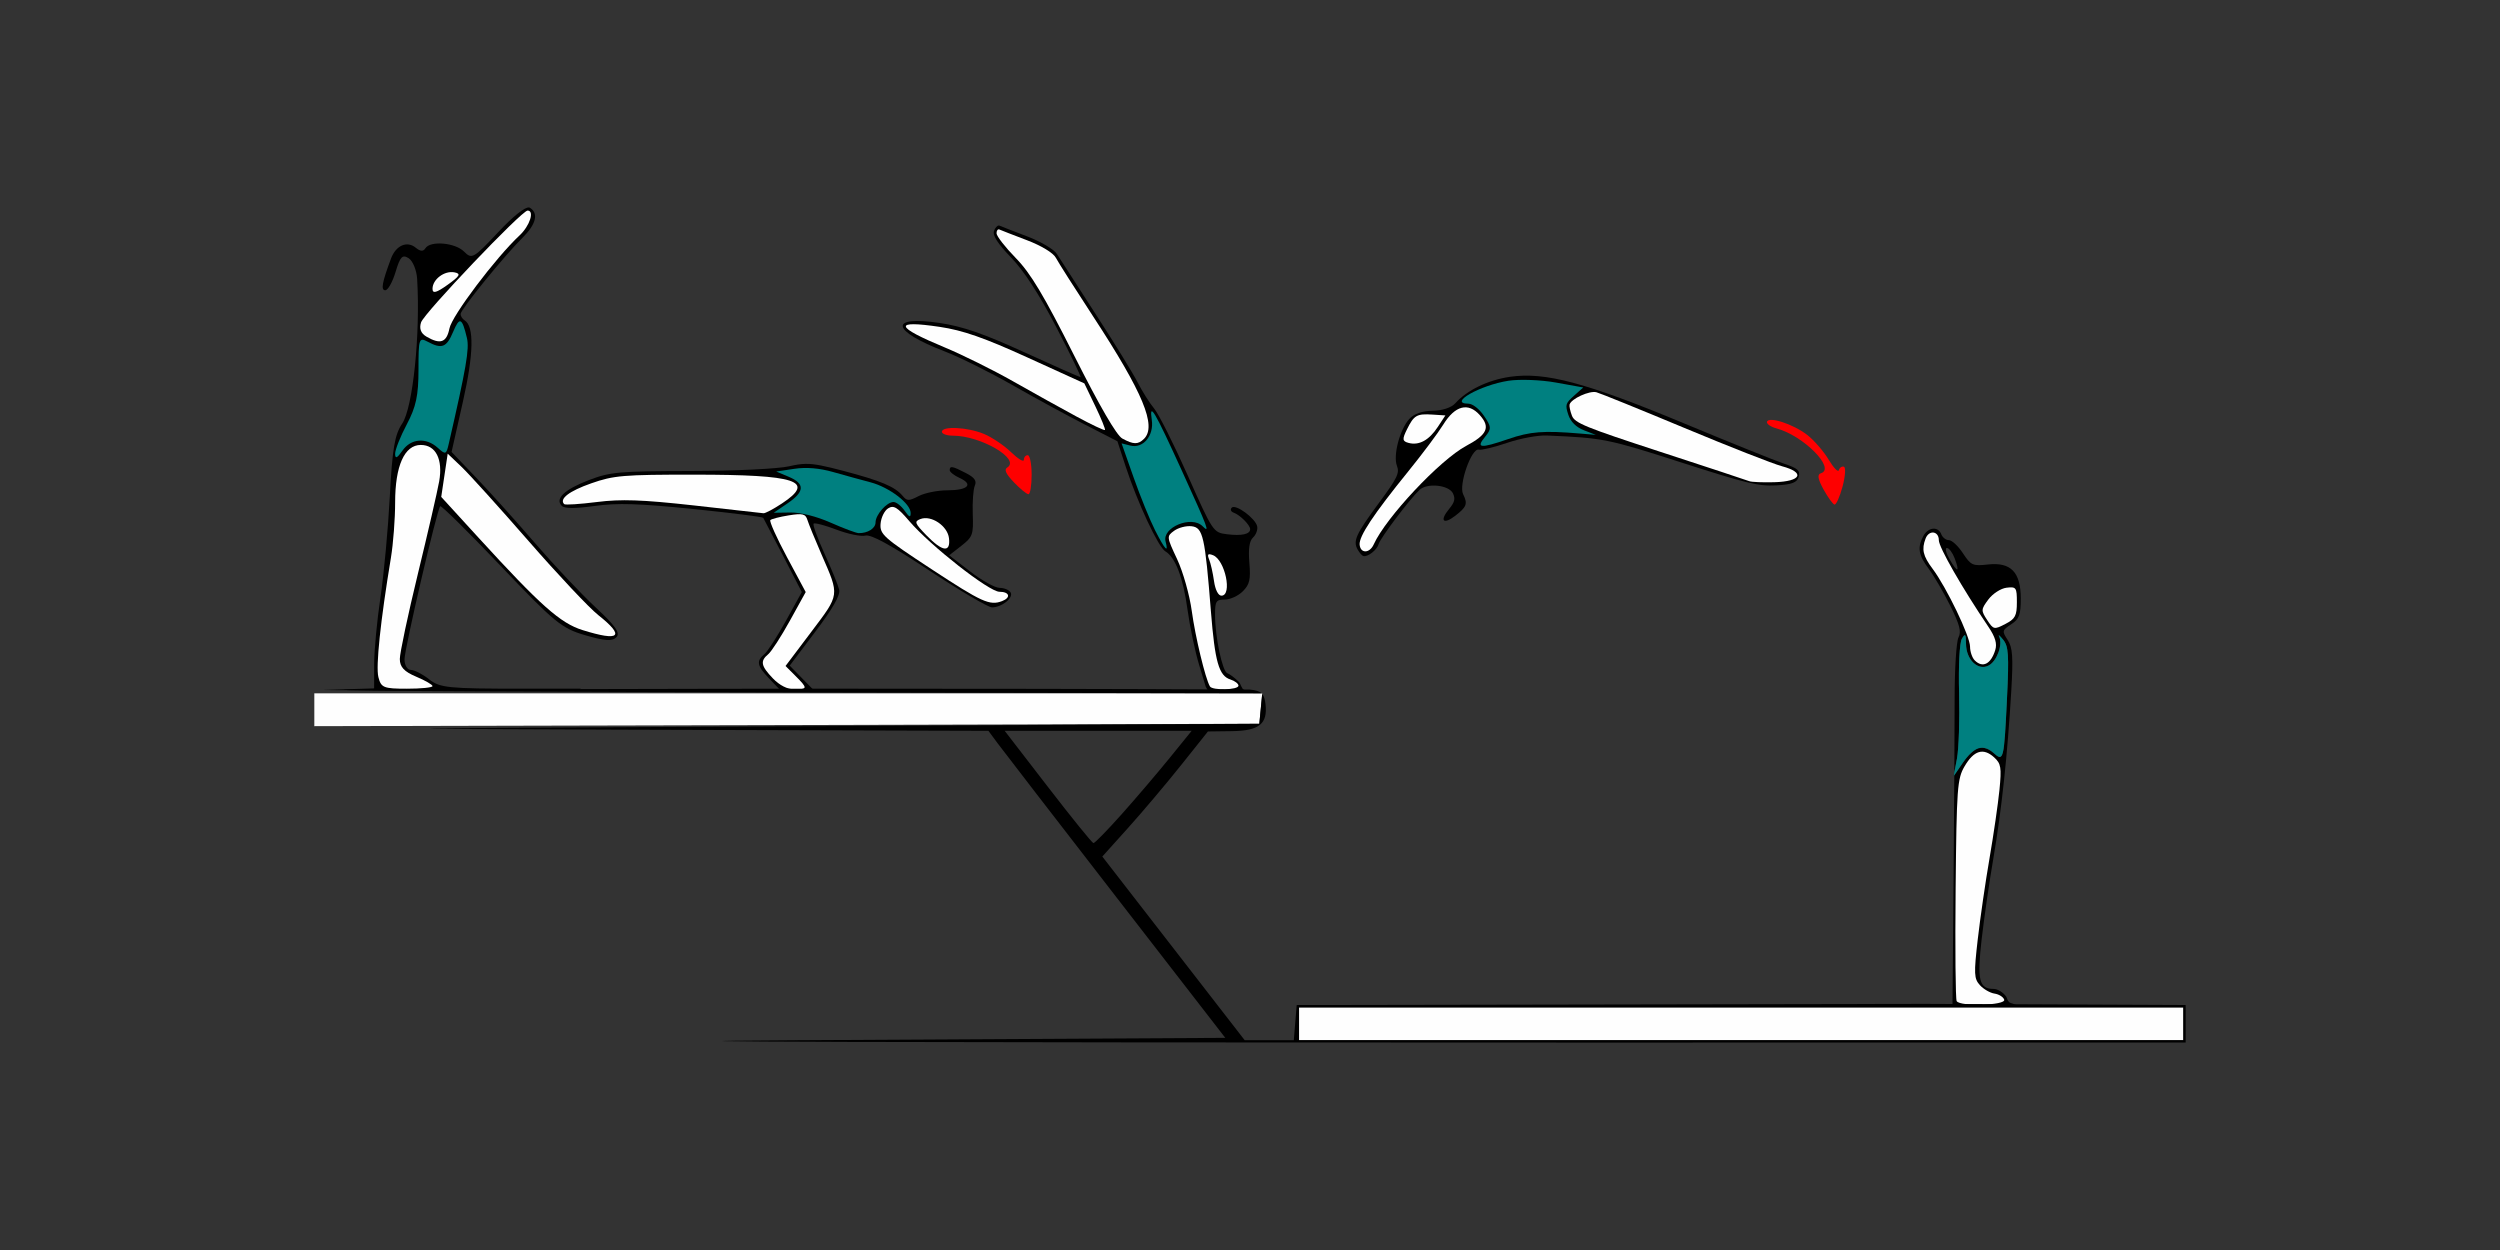 <?xml version="1.0" encoding="UTF-8" standalone="no"?>
<!-- Created with Inkscape (http://www.inkscape.org/) -->

<svg
   xmlns:dc="http://purl.org/dc/elements/1.1/"
   xmlns:cc="http://creativecommons.org/ns#"
   xmlns:rdf="http://www.w3.org/1999/02/22-rdf-syntax-ns#"
   xmlns:svg="http://www.w3.org/2000/svg"
   xmlns="http://www.w3.org/2000/svg"
   xmlns:sodipodi="http://sodipodi.sourceforge.net/DTD/sodipodi-0.dtd"
   xmlns:inkscape="http://www.inkscape.org/namespaces/inkscape"
   id="svg3522"
   version="1.1"
   inkscape:version="0.91 r13725"
   width="500"
   height="250"
   viewBox="0 0 500 250"
   sodipodi:docname="bb910101.svg">
  <rect x="0" y="0" width="500" height="250" fill="#333333" stroke="none"/>
  <defs
     id="defs3526" />
  <sodipodi:namedview
     pagecolor="#bcbcbc"
     bordercolor="#666666"
     borderopacity="1"
     objecttolerance="10"
     gridtolerance="10"
     guidetolerance="10"
     inkscape:pageopacity="0"
     inkscape:pageshadow="2"
     inkscape:window-width="1630"
     inkscape:window-height="830"
     id="namedview3524"
     showgrid="false"
     inkscape:zoom="1.1173865"
     inkscape:cx="221.02553"
     inkscape:cy="152.87182"
     inkscape:window-x="280"
     inkscape:window-y="65"
     inkscape:window-maximized="0"
     inkscape:current-layer="svg3522"
     fit-margin-top="0"
     fit-margin-left="0"
     fit-margin-right="0"
     fit-margin-bottom="0" />
  <g
     id="g4410"
     transform="translate(57.367,-308.455)">
    <path
       id="path4345"
       d="m 142.396,353.555 c -0.312,-9e-5 -0.715,0.434 -0.955,1.059 -0.344,0.896 0.709,2.546 3.398,5.332 2.579,2.671 5.646,7.399 9.074,13.986 2.848,5.473 5.019,9.951 4.822,9.951 -0.197,0 -5.243,-2.235 -11.213,-4.965 -8.156,-3.729 -12.37,-5.189 -16.945,-5.869 -10.299,-1.532 -9.743,1.565 1.023,5.697 2.895,1.111 8.952,4.124 13.459,6.693 4.507,2.57 11.089,6.156 14.627,7.971 l 6.432,3.301 1.666,5.098 c 2.332,7.134 6.528,16.103 7.906,16.908 2.014,1.176 3.566,5.246 4.443,11.646 0.467,3.41 1.513,8.395 2.326,11.078 l 1.322,4.359 0.531,0.955 c 2.73,-5.3e-4 5.199,-0.003 7.879,-0.004 l -0.764,-0.354 c -0.452,-0.121 -0.675,-1.214 -1.004,-1.543 -0.805,-0.805 -1.852,-1.595 -2.326,-1.756 -0.996,-0.338 -2.455,-7.296 -2.455,-11.715 0,-2.696 0.207,-3.016 1.951,-3.016 1.073,0 2.692,-0.743 3.6,-1.65 1.369,-1.369 1.593,-2.342 1.314,-5.705 -0.232,-2.796 -0.004,-4.367 0.734,-5.057 0.589,-0.55 0.963,-1.544 0.832,-2.211 -0.317,-1.607 -4.34,-4.568 -5.102,-3.754 -0.329,0.352 -0.154,0.8 0.391,0.994 1.28,0.457 3.303,2.481 3.303,3.307 0,1.013 -1.72,1.381 -4.682,1.006 -2.697,-0.342 -2.796,-0.488 -7.805,-11.756 -2.79,-6.277 -5.816,-12.303 -6.723,-13.391 -0.907,-1.087 -2.391,-3.438 -3.297,-5.223 -0.906,-1.785 -4.686,-7.931 -8.4,-13.658 -3.715,-5.727 -7.207,-11.146 -7.76,-12.041 -0.553,-0.895 -3.23,-2.472 -5.949,-3.504 -2.719,-1.032 -5.208,-1.997 -5.529,-2.145 -0.04,-0.018 -0.082,-0.027 -0.127,-0.027 z"
       style="fill:#000000"
       inkscape:connector-curvature="0" />
    <path
       id="path4338"
       d="m 103.803,401.23 c -1.055,0.013 -2.048,0.182 -3.334,0.479 -2.238,0.517 -10.661,0.922 -19.66,0.945 -14.445,0.037 -16.128,0.185 -20.381,1.814 -4.898,1.876 -6.862,3.74 -5.441,5.16 0.562,0.562 2.606,0.566 6.615,0.016 4.552,-0.625 8.781,-0.494 19.629,0.611 7.604,0.775 13.927,1.568 14.049,1.762 0.122,0.194 1.909,3.613 3.969,7.6 l 3.744,7.25 -3.162,5.73 c -1.74,3.152 -3.69,6.168 -4.332,6.701 -1.65,1.369 -1.465,2.333 0.93,4.832 l 2.098,2.188 0.186,0.133 0.35,0.271 c 1.929,0.002 4.698,0.003 6.674,0.004 l -0.664,-0.547 -2.182,-2.229 -2.314,-2.369 5.127,-6.797 c 3.482,-4.617 5.013,-7.303 4.771,-8.365 -0.196,-0.861 -1.514,-4.103 -2.93,-7.207 -1.416,-3.104 -2.4,-5.819 -2.188,-6.031 0.212,-0.212 2.275,0.332 4.584,1.209 2.309,0.877 4.906,1.41 5.773,1.184 1.106,-0.289 4.91,1.789 12.754,6.971 6.148,4.061 11.801,7.385 12.564,7.385 1.975,0 4.371,-1.938 3.713,-3.004 -0.306,-0.494 -1.293,-0.898 -2.193,-0.898 -0.901,0 -3.538,-1.467 -5.859,-3.258 l -4.221,-3.256 2.438,-1.906 c 2.262,-1.77 2.424,-2.224 2.275,-6.305 -0.088,-2.418 0.097,-4.989 0.41,-5.711 0.422,-0.973 -0.044,-1.629 -1.797,-2.535 -2.7,-1.396 -3.223,-1.489 -3.223,-0.568 1e-5,0.36 0.897,1.064 1.994,1.564 2.825,1.287 1.646,2.463 -2.471,2.463 -1.928,0 -4.505,0.518 -5.729,1.15 -1.974,1.021 -2.336,1.016 -3.221,-0.051 -1.513,-1.823 -4.34,-3.013 -11.889,-5 -3.763,-0.991 -5.698,-1.406 -7.457,-1.385 z"
       style="fill:#000000"
       inkscape:connector-curvature="0" />
    <path
       id="path4379"
       d="m 97.208,444.13 c -2.395,-2.499 -2.58,-3.463 -0.93,-4.832 0.642,-0.533 2.591,-3.548 4.331,-6.7 l 3.164,-5.731 -3.746,-6.985 c -2.06,-3.842 -3.557,-7.175 -3.326,-7.408 0.231,-0.233 1.893,-0.659 3.694,-0.947 2.785,-0.445 3.342,-0.305 3.728,0.94 0.249,0.805 1.524,3.922 2.833,6.927 3.608,8.282 3.669,7.829 -2.062,15.426 l -5.154,6.834 1.978,1.978 c 2.488,2.488 2.472,2.688 -0.217,2.688 -1.387,0 -2.968,-0.806 -4.293,-2.189 z"
       style="fill:#fefefe"
       inkscape:connector-curvature="0" />
    <path
       id="path4377"
       d="m 184.615,445.734 c -0.918,-1.577 -2.929,-9.937 -3.629,-15.091 -0.433,-3.182 -1.749,-7.839 -2.926,-10.348 -2.113,-4.506 -2.12,-4.576 -0.595,-5.691 0.849,-0.621 2.423,-1.026 3.496,-0.901 2.269,0.265 2.665,2.015 3.853,17.008 0.803,10.137 1.598,12.911 3.907,13.644 0.883,0.28 1.606,0.837 1.606,1.237 0,0.862 -5.217,0.992 -5.712,0.143 z"
       style="fill:#fefefe"
       inkscape:connector-curvature="0" />
    <path
       id="path4373"
       d="m 128.893,422.261 c -9.547,-6.267 -10.302,-6.939 -10.146,-9.033 0.092,-1.244 0.77,-2.639 1.506,-3.1 1.105,-0.691 1.84,-0.25 4.222,2.532 4.228,4.94 15.97,14.147 18.041,14.147 2.027,0 2.358,1.166 0.53,1.868 -2.463,0.945 -4.011,0.243 -14.152,-6.414 z"
       style="fill:#fefefe"
       inkscape:connector-curvature="0" />
    <path
       id="path4371"
       d="m 185.434,424.661 c -0.229,-1.61 -0.665,-3.545 -0.97,-4.301 -0.431,-1.07 -0.262,-1.263 0.763,-0.869 2.425,0.931 3.922,8.097 1.691,8.097 -0.64,0 -1.235,-1.173 -1.484,-2.927 z"
       style="fill:#fefefe"
       inkscape:connector-curvature="0" />
    <path
       id="path4367"
       d="m 127.915,415.516 c -2.347,-2.421 -2.473,-2.764 -1.201,-3.252 2.16,-0.829 5.429,1.365 5.717,3.837 0.342,2.942 -1.304,2.729 -4.515,-0.585 z"
       style="fill:#fefefe"
       inkscape:connector-curvature="0" />
    <path
       id="path4365"
       d="m 81.453,409.545 c -10.513,-1.159 -14.551,-1.301 -19.446,-0.685 -3.398,0.428 -6.339,0.617 -6.535,0.421 -1.047,-1.047 0.975,-2.603 5.401,-4.158 4.515,-1.586 6.406,-1.745 20.658,-1.738 20.534,0.01 24.307,1.252 17.498,5.758 -1.708,1.13 -3.376,2.012 -3.707,1.96 -0.331,-0.052 -6.573,-0.753 -13.87,-1.558 z"
       style="fill:#fefefe"
       inkscape:connector-curvature="0" />
    <path
       id="path4360"
       d="m 167.099,396.163 c -1.15,-0.628 -4.504,-6.405 -9.621,-16.573 -6.089,-12.1 -8.72,-16.492 -11.697,-19.536 -2.113,-2.16 -3.841,-4.384 -3.841,-4.943 0,-0.559 0.263,-0.895 0.585,-0.748 0.322,0.147 2.796,1.108 5.499,2.134 2.872,1.091 5.27,2.546 5.773,3.504 0.473,0.901 3.845,6.204 7.493,11.784 9.968,15.246 12.717,21.862 10.151,24.428 -1.177,1.177 -2.113,1.166 -4.341,-0.051 z"
       style="fill:#fefefe"
       inkscape:connector-curvature="0" />
    <path
       id="path4358"
       d="m 157.926,391.76 c -2.998,-1.619 -8.709,-4.79 -12.69,-7.048 -3.981,-2.258 -10.107,-5.296 -13.612,-6.753 -10.082,-4.188 -10.41,-5.522 -1.015,-4.125 4.594,0.683 8.855,2.17 17.483,6.101 l 11.408,5.197 2.183,4.542 c 1.2,2.498 2.073,4.651 1.939,4.785 -0.134,0.134 -2.696,-1.081 -5.695,-2.7 z"
       style="fill:#fefefe"
       inkscape:connector-curvature="0" />
    <path
       id="path4388"
       d="m 173.649,414.515 c -1.032,-2.039 -2.961,-6.785 -4.287,-10.546 l -2.412,-6.839 1.772,0.445 c 2.528,0.634 4.726,-1.992 4.27,-5.101 -0.549,-3.742 0.477,-2.018 5.976,10.041 5.342,11.713 5.718,12.721 4.179,11.181 -2.212,-2.212 -8.136,0.236 -7.398,3.057 0.649,2.481 -0.134,1.646 -2.1,-2.238 z"
       style="fill:#008080"
       inkscape:connector-curvature="0" />
    <path
       id="path4386"
       d="m 108.769,412.987 c -2.834,-1.257 -6.008,-2.058 -8.039,-2.029 l -3.357,0.048 2.771,-1.883 c 3.44,-2.337 3.516,-3.931 0.253,-5.302 l -2.518,-1.059 3.613,-0.542 c 2.4,-0.36 5.014,-0.143 7.786,0.647 2.295,0.654 5.649,1.576 7.454,2.049 3.754,0.984 8.035,4.252 8.035,6.135 0,0.983 -0.278,0.878 -1.215,-0.46 -0.668,-0.954 -1.667,-1.735 -2.22,-1.735 -1.343,0 -3.589,2.55 -3.589,4.075 0,1.194 -1.561,2.187 -3.381,2.15 -0.501,-0.01 -3.019,-0.953 -5.594,-2.095 z"
       style="fill:#008080"
       inkscape:connector-curvature="0" />
    <g
       transform="translate(35.491,63.045)"
       id="g4394">
      <path
         inkscape:connector-curvature="0"
         style="fill:#000000"
         d="m 293.994,351.148 c -0.77,-0.047 -1.639,0.455 -2.18,1.465 -1.231,2.3 -0.985,3.821 1.057,6.541 1.026,1.366 2.967,4.688 4.312,7.379 1.885,3.77 2.265,5.228 1.662,6.355 -0.431,0.805 -0.78,6.33 -0.777,12.277 0.002,2.917 -0.021,8.383 -0.059,14.744 l 0.523,-2.76 c 0.367,-1.932 0.56,-7.81 0.428,-13.062 -0.14,-5.586 0.093,-10.12 0.562,-10.926 0.674,-1.158 0.804,-0.992 0.824,1.039 0.031,3.184 2.42,5.441 4.551,4.301 1.646,-0.881 2.848,-4.233 2.072,-5.777 -0.26,-0.517 0.098,-0.237 0.795,0.621 1.084,1.336 1.196,3.021 0.777,11.707 -0.596,12.372 -0.689,12.755 -2.668,10.965 -0.818,-0.74 -2.113,-1.226 -2.881,-1.078 -0.768,0.148 -2.238,1.497 -3.264,2.996 l -1.725,2.523 c -0.038,6.464 -0.09,13.856 -0.148,20.691 l -0.217,25.484 0.369,0.008 c 3.263,-0.008 10.272,-0.016 12.789,-0.025 0,0 -0.994,-0.495 -1.488,-0.588 -0.68,-0.236 -0.734,-1.018 -0.928,-1.295 -0.592,-0.846 -1.716,-1.537 -2.498,-1.537 -2.922,0 -3.347,-1.742 -2.412,-9.904 0.482,-4.21 1.539,-11.518 2.35,-16.24 1.633,-9.52 2.827,-20.663 3.574,-33.387 0.405,-6.905 0.276,-8.743 -0.725,-10.27 -1.15,-1.756 -1.112,-1.93 0.703,-3.119 1.617,-1.059 1.924,-1.878 1.924,-5.145 0,-5.289 -1.978,-7.339 -6.578,-6.82 -3.024,0.341 -3.402,0.172 -4.988,-2.248 -0.944,-1.44 -2.203,-2.619 -2.797,-2.619 -0.594,0 -1.282,-0.528 -1.529,-1.172 -0.276,-0.72 -0.814,-1.088 -1.412,-1.125 z m 2.529,3.857 c 0.42,0 1.118,0.926 1.549,2.059 1.086,2.857 0.578,2.975 -0.996,0.232 -0.723,-1.26 -0.973,-2.291 -0.553,-2.291 z"
         id="path4349" />
      <path
         inkscape:connector-curvature="0"
         style="fill:#000000"
         d="m 298.006,400.459 c 0.002,-0.206 0.003,-0.345 0.004,-0.549 l -0.145,0.752 0.141,-0.203 z"
         id="path4347" />
      <path
         inkscape:connector-curvature="0"
         style="fill:#fefefe"
         d="m 298.478,445.633 c -0.233,-0.377 -0.327,-10.492 -0.209,-22.477 0.199,-20.207 0.329,-21.986 1.786,-24.481 1.859,-3.182 3.745,-3.756 5.908,-1.798 1.387,1.255 1.514,2.029 1.07,6.507 -0.277,2.796 -1.17,8.946 -1.984,13.668 -0.814,4.722 -1.876,12.039 -2.36,16.261 -0.787,6.871 -0.742,7.828 0.433,9.127 0.722,0.798 2.039,1.558 2.926,1.689 0.887,0.131 1.758,0.678 1.935,1.214 0.378,1.148 -8.803,1.427 -9.506,0.29 z"
         id="path4375" />
      <path
         inkscape:connector-curvature="0"
         style="fill:#fefefe"
         d="m 302.088,377.483 c -0.515,-0.515 -0.937,-1.753 -0.937,-2.751 0,-2.074 -4.717,-11.873 -7.499,-15.577 -1.914,-2.549 -2.221,-3.878 -1.392,-6.037 0.68,-1.773 2.648,-1.524 2.648,0.335 0,1.405 4.626,9.486 9.905,17.304 1.396,2.067 1.782,3.381 1.376,4.683 -0.877,2.808 -2.518,3.626 -4.101,2.043 z"
         id="path4354" />
      <path
         inkscape:connector-curvature="0"
         style="fill:#fefefe"
         d="m 304.568,369.407 c -1.246,-1.901 -1.233,-2.112 0.249,-4.105 0.859,-1.156 2.493,-2.213 3.631,-2.349 1.938,-0.231 2.069,-0.047 2.069,2.907 0,2.708 -0.328,3.323 -2.318,4.352 -2.23,1.153 -2.368,1.123 -3.631,-0.805 z"
         id="path8091" />
      <path
         inkscape:connector-curvature="0"
         style="fill:#008080"
         d="m 298.533,397.15 c 0.367,-1.932 0.559,-7.809 0.427,-13.062 -0.14,-5.586 0.093,-10.121 0.562,-10.926 0.674,-1.158 0.805,-0.992 0.825,1.039 0.031,3.184 2.421,5.442 4.552,4.301 1.646,-0.881 2.848,-4.232 2.072,-5.777 -0.26,-0.517 0.098,-0.237 0.794,0.621 1.084,1.336 1.196,3.021 0.778,11.707 -0.596,12.372 -0.689,12.755 -2.667,10.964 -2.064,-1.868 -3.958,-1.277 -6.145,1.919 l -1.865,2.726 z"
         id="path4384" />
    </g>
    <path
       id="path4392"
       d="m 145.415,404.918 c -1.623,-1.694 -2.005,-2.547 -1.329,-2.965 2.708,-1.674 -5.305,-6.363 -10.872,-6.363 -1.211,0 -2.202,-0.351 -2.202,-0.78 0,-1.192 5.157,-0.929 8.415,0.43 1.596,0.666 4.043,2.315 5.438,3.665 1.395,1.35 2.536,2.035 2.536,1.521 0,-0.513 0.351,-0.934 0.78,-0.934 0.429,0 0.78,1.756 0.78,3.902 0,2.146 -0.285,3.902 -0.634,3.902 -0.349,0 -1.66,-1.07 -2.913,-2.378 z"
       style="fill:#fe0000"
       inkscape:connector-curvature="0" />
    <g
       transform="matrix(0.966,0.259,-0.259,0.966,127.805,-43.307)"
       id="g4402">
      <path
         inkscape:connector-curvature="0"
         style="fill:#000000"
         d="m 235.998,380.137 c -5.567,0.007 -9.336,0.716 -12.605,2.129 -4.073,1.759 -7.582,4.798 -9.166,7.939 -0.522,1.035 -2.136,2.093 -3.986,2.609 -1.985,0.554 -3.463,1.565 -4.086,2.797 -1.292,2.554 -1.262,7.903 0.053,9.701 0.909,1.244 0.698,2.329 -1.562,8.088 -2.848,7.253 -3.088,8.715 -1.674,10.129 0.515,0.515 1.147,0.938 1.404,0.938 0.915,0 2.342,-1.892 2.342,-3.105 0,-1.23 3.635,-10.22 5.086,-12.578 1.113,-1.808 5.465,-2.488 6.666,-1.041 0.75,0.904 0.761,1.61 0.041,3.189 -1.261,2.767 -0.318,3.414 1.51,1.035 1.793,-2.334 1.856,-3.002 0.436,-4.609 -1.384,-1.566 -0.783,-9.426 0.721,-9.426 0.546,0 2.846,-1.247 5.111,-2.771 2.265,-1.524 5.548,-3.091 7.297,-3.48 11.027,-2.459 11.982,-2.521 27.445,-1.754 13.591,0.674 16.028,0.613 19.441,-0.49 2.961,-0.957 3.902,-1.636 3.902,-2.82 0,-1.297 -0.595,-1.6 -3.514,-1.783 -1.932,-0.121 -11.588,-1.295 -21.461,-2.611 -10.467,-1.395 -17.834,-2.091 -23.4,-2.084 z"
         id="path4343" />
      <path
         inkscape:connector-curvature="0"
         style="fill:#fefefe"
         d="m 203.085,422.485 c -0.601,-1.567 1.063,-6.533 5.613,-16.75 1.816,-4.078 3.761,-8.945 4.321,-10.816 1.28,-4.272 3.643,-5.614 6.543,-3.715 2.731,1.789 2.49,3.37 -1.014,6.651 -4.34,4.065 -11.817,18.02 -12.759,23.814 -0.321,1.975 -2.058,2.498 -2.704,0.815 z"
         id="path4369" />
      <path
         inkscape:connector-curvature="0"
         style="fill:#fefefe"
         d="m 206.243,397.76 c 0.626,-3.128 1.076,-3.579 4.198,-4.203 l 2.505,-0.501 -0.873,2.633 c -1.001,3.017 -2.649,4.584 -4.823,4.584 -1.284,0 -1.434,-0.376 -1.007,-2.512 z"
         id="path4362" />
      <path
         inkscape:connector-curvature="0"
         style="fill:#fefefe"
         d="m 256.342,388.955 c -15.744,-0.846 -18.009,-1.131 -18.926,-2.386 -0.573,-0.784 -1.042,-1.709 -1.042,-2.056 0,-1.181 3.116,-3.753 4.548,-3.753 0.784,0 9.274,1.054 18.866,2.341 9.592,1.288 18.959,2.341 20.817,2.341 4.877,0 4.504,1.946 -0.667,3.482 -2.224,0.661 -4.419,1.154 -4.878,1.096 -0.459,-0.058 -8.882,-0.537 -18.718,-1.066 z"
         id="path4356" />
      <path
         inkscape:connector-curvature="0"
         style="fill:#008080"
         d="m 221.729,395.107 c 0.839,-1.842 0.712,-2.231 -1.302,-3.963 -1.302,-1.12 -2.835,-1.763 -3.679,-1.542 -3.947,1.032 1.327,-4.183 6.578,-6.505 2.053,-0.908 6.223,-1.859 9.268,-2.114 l 5.536,-0.464 -1.358,2.073 c -1.251,1.91 -1.26,2.222 -0.113,3.973 0.801,1.222 2.157,2 3.797,2.179 l 2.552,0.278 -3.122,0.562 c -7.232,1.301 -9.696,2.17 -13.599,4.797 -4.913,3.306 -5.797,3.448 -4.558,0.729 z"
         id="path8087" />
      <path
         inkscape:connector-curvature="0"
         style="fill:#fe0000"
         d="m 289.8,387.748 c -1.623,-1.694 -2.005,-2.547 -1.329,-2.965 2.708,-1.674 -5.305,-6.363 -10.872,-6.363 -1.211,0 -2.202,-0.351 -2.202,-0.78 0,-1.192 5.157,-0.929 8.415,0.43 1.596,0.666 4.043,2.315 5.438,3.665 1.395,1.35 2.536,2.035 2.536,1.521 0,-0.513 0.351,-0.934 0.78,-0.934 0.429,0 0.78,1.756 0.78,3.902 0,2.146 -0.285,3.902 -0.634,3.902 -0.349,0 -1.66,-1.07 -2.913,-2.378 z"
         id="path8085" />
    </g>
    <path
       style="fill:#fefefe"
       d="m 202.443,513.211 0,-3.281 148.131,0 28.729,0 0,3.281 0,3.281 -28.729,0 -148.131,0 z M 5.498,450.403 l 0,-3.286 100.275,0 89.312,0 -0.293,3.047 -0.293,3.047 -89.019,0.239 -99.982,0.239 z"
       id="path3446"
       inkscape:connector-curvature="0"
       sodipodi:nodetypes="cccccccccccccccccc" />
    <path
       sodipodi:nodetypes="cccsccccccccccccscccccccsccccccccccccccccsccccccssccccccccccc"
       inkscape:connector-curvature="0"
       style="fill:#000000"
       d="m 108.262,446.189 c -28.123,0.002 -67.199,0.16 -95.299,0.16 l -1.29,0.03 c -4.273,0.291 44.616,0.469 93.866,0.565 l 89.42,0.174 c -0.465,-0.44 -1.195,-0.632 -2.395,-0.75 -28.065,-0.145 -56.179,-0.18 -84.303,-0.178 z m 86.697,0.928 c 0.042,0.04 0.073,0.092 0.111,0.137 l 0.014,-0.137 -0.125,0 z m 0.111,0.137 -0.279,2.91 -0.293,3.047 -89.252,0.477 c -87.913,0.469 -99.283,0.479 -38.055,0.703 l 73.125,0.227 1.857,2.512 c 1.022,1.381 11.679,15.198 23.686,30.703 l 21.83,28.191 -85.848,0.479 0,-0.002 c -47.216,0.262 22.866,0.474 155.74,0.469 l 122.186,-0.008 0,-3.75 0,-3.75 -0.01,0 -52.166,-0.232 -125.617,0.232 -0.291,3.516 -0.289,3.516 -4.914,0 -4.912,0 -14.236,-18.365 -14.236,-18.365 5.193,-5.775 c 2.856,-3.176 7.608,-8.805 10.561,-12.508 l 5.367,-6.732 4.793,-0.064 c 5.461,-0.073 7.176,-1.45 6.725,-5.398 -0.111,-0.972 -0.296,-1.599 -0.664,-2.029 z m -51.502,7.363 18.699,0 18.701,0 -4.373,5.391 c -2.405,2.965 -6.72,8.028 -9.59,11.25 -2.87,3.222 -5.429,5.842 -5.686,5.82 -0.257,-0.021 -4.356,-5.084 -9.109,-11.25 z m 58.873,55.312 148.131,0 28.729,0 0,3.281 0,3.281 -28.729,0 -148.131,0 0,-3.281 z"
       id="path3438" />
    <path
       inkscape:connector-curvature="0"
       id="path4364"
       d="m 48.453,349.947 c -0.835,-0.123 -3.178,1.74 -6.162,4.922 -4.964,5.293 -5.285,5.476 -6.844,3.908 -1.79,-1.801 -6.774,-2.23 -7.738,-0.664 -0.415,0.673 -1.019,0.641 -1.914,-0.104 -1.742,-1.45 -3.977,-0.483 -4.957,2.145 -1.799,4.823 -2.075,6.352 -1.146,6.352 0.528,0 1.454,-1.654 2.059,-3.678 0.909,-3.044 1.359,-3.517 2.607,-2.734 0.83,0.52 1.597,2.387 1.703,4.148 0.668,11.051 -0.852,25.752 -2.99,28.926 -1.499,2.225 -1.974,5.022 -2.473,14.531 -0.339,6.477 -1.183,15.572 -1.873,20.213 -0.69,4.641 -1.258,10.639 -1.262,13.33 l -0.008,4.893 -9.813,0.299 c -2.631,0.08 18.329,0.147 50.713,0.197 l 0.426,-0.438 -11.686,0 c -14.846,0 -16.467,-0.163 -18.637,-1.875 -1.307,-1.031 -2.951,-1.875 -3.652,-1.875 -0.702,1e-5 -1.275,-0.949 -1.275,-2.109 -1.6e-4,-2.111 6.471,-29.88 7.139,-30.633 0.195,-0.22 5.643,5.157 12.105,11.949 10.764,11.312 12.182,12.474 16.906,13.852 3.96,1.155 5.407,1.247 6.232,0.396 0.817,-0.841 -0.179,-2.27 -4.146,-5.953 -2.871,-2.665 -8.311,-8.432 -12.09,-12.814 -3.779,-4.383 -9.088,-10.289 -11.801,-13.125 l -4.932,-5.156 2.277,-10.088 c 2.156,-9.552 2.268,-15.038 0.336,-16.236 -0.448,-0.278 -0.812,-0.848 -0.812,-1.268 0,-0.896 8.683,-11.587 12.391,-15.256 2.727,-2.698 3.261,-4.889 1.463,-6.004 -0.042,-0.026 -0.091,-0.043 -0.146,-0.051 z"
       style="fill:#000000" />
    <path
       style="fill:#fefefe"
       d="m 18.309,443.861 c -0.537,-2.148 0.417,-11.229 2.508,-23.855 0.464,-2.802 0.843,-7.78 0.843,-11.062 0,-7.316 1.867,-11.5 5.131,-11.5 3.007,0 4.455,2.864 3.678,7.279 -0.339,1.926 -2.25,10.221 -4.245,18.433 -1.996,8.212 -3.629,15.905 -3.629,17.097 0,1.589 0.871,2.531 3.271,3.537 1.799,0.754 3.271,1.603 3.271,1.888 0,0.284 -2.305,0.517 -5.122,0.517 -4.678,0 -5.173,-0.202 -5.706,-2.332 z"
       id="path4427"
       inkscape:connector-curvature="0" />
    <path
       style="fill:#fefefe"
       d="m 59.132,434.468 c -4.426,-1.384 -8.368,-4.886 -20.789,-18.468 l -7.464,-8.162 0.646,-4.324 0.646,-4.324 2.776,2.642 c 1.527,1.453 7.557,8.127 13.401,14.83 5.844,6.703 12.113,13.366 13.931,14.806 5.434,4.304 4.344,5.343 -3.148,3 z"
       id="path4413"
       inkscape:connector-curvature="0" />
    <path
       style="fill:#fefefe"
       d="m 27.928,375.783 c -1.126,-0.657 -1.483,-1.591 -1.087,-2.842 0.586,-1.851 20.13,-22.372 21.307,-22.372 1.433,0 0.446,3.06 -1.602,4.967 -4.754,4.427 -13.515,16.045 -14.023,18.596 -0.563,2.825 -1.814,3.275 -4.595,1.652 z"
       id="path4381"
       inkscape:connector-curvature="0" />
    <path
       style="fill:#fefefe"
       d="m 29.137,366.216 c 0,-1.887 2.385,-3.678 4.384,-3.292 1.355,0.262 1.098,0.731 -1.357,2.485 -2.269,1.621 -3.027,1.823 -3.027,0.807 z"
       id="path3594"
       inkscape:connector-curvature="0" />
    <path
       style="fill:#008080"
       d="m 21.66,399.198 c 0,-0.811 1.051,-3.459 2.336,-5.883 1.85,-3.489 2.336,-5.772 2.336,-10.954 0,-6.181 0.101,-6.492 1.808,-5.575 2.86,1.535 3.805,1.173 5.119,-1.961 1.296,-3.091 1.784,-2.872 2.762,1.236 0.515,2.164 -0.133,5.926 -3.659,21.253 -0.474,2.06 -0.626,2.109 -2.175,0.703 -2.339,-2.124 -5.361,-1.879 -7.072,0.572 -1.066,1.527 -1.455,1.69 -1.455,0.608 z"
       id="path4431"
       inkscape:connector-curvature="0" />
  </g>
</svg>
